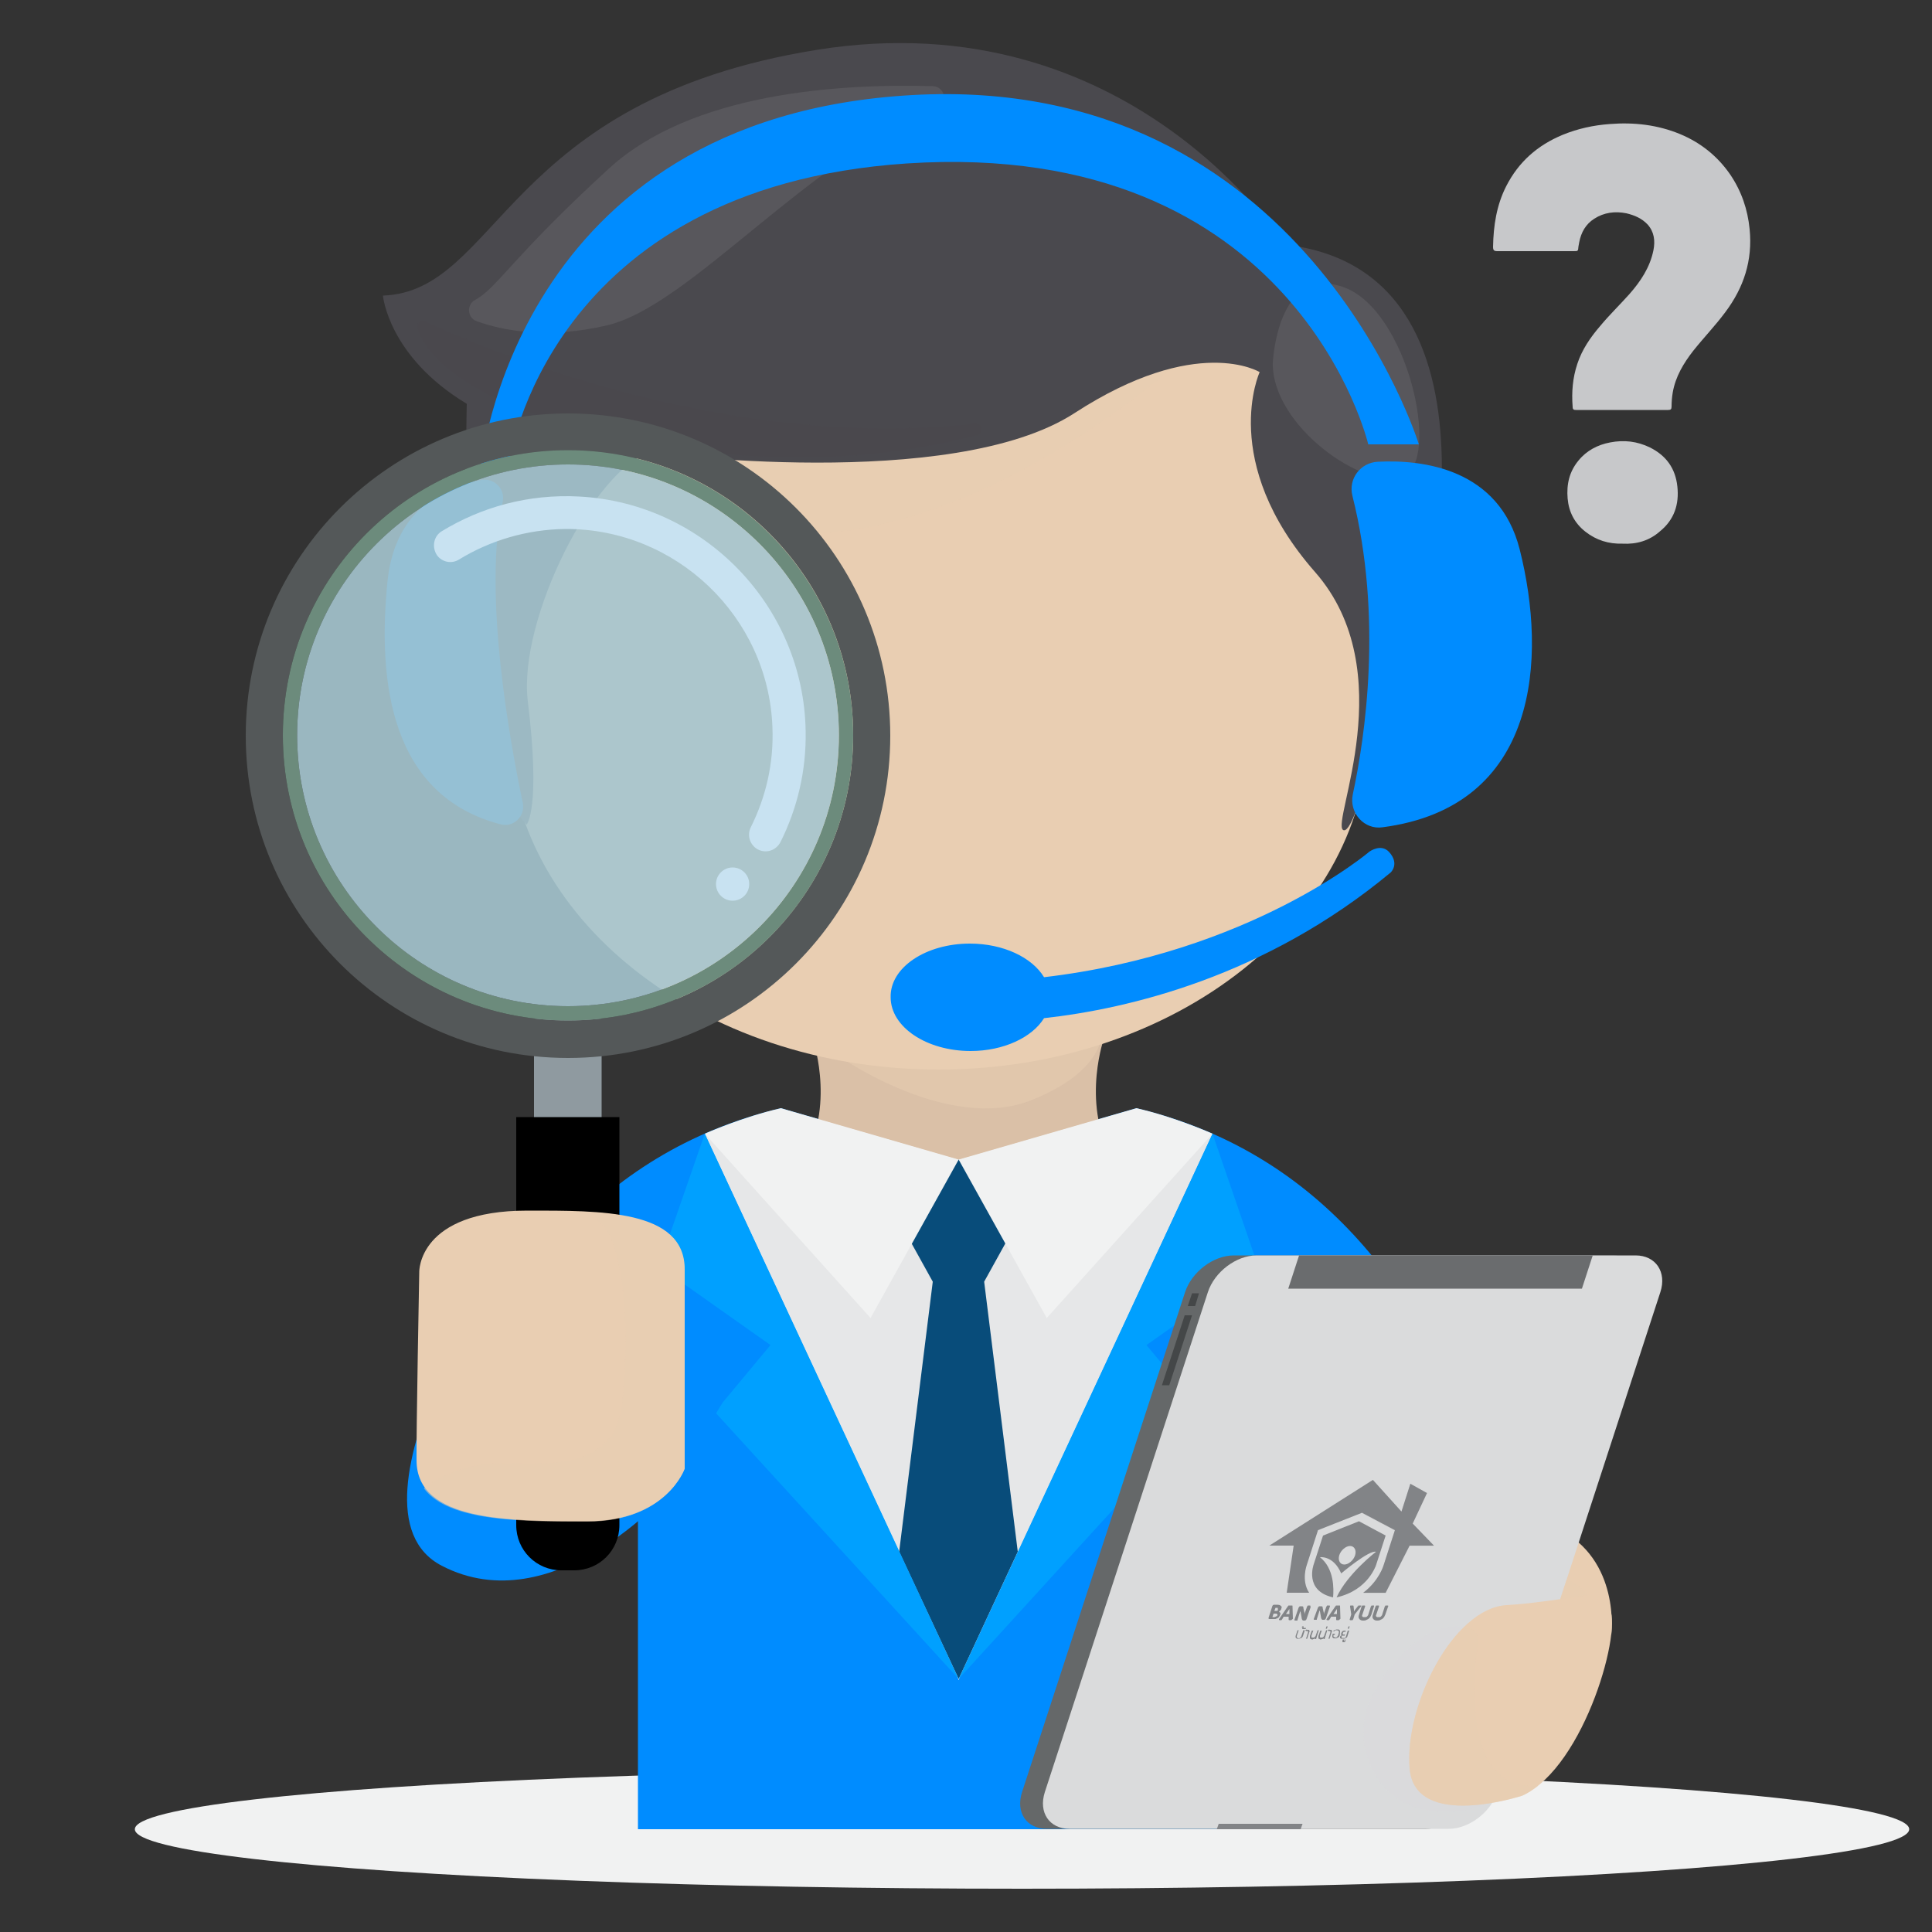 <?xml version="1.0" encoding="utf-8"?>
<!-- Generator: Adobe Illustrator 22.0.1, SVG Export Plug-In . SVG Version: 6.00 Build 0)  -->
<svg version="1.1" id="Layer_1" xmlns="http://www.w3.org/2000/svg" xmlns:xlink="http://www.w3.org/1999/xlink" x="0px" y="0px"
	 viewBox="0 0 500 500" style="enable-background:new 0 0 500 500;" xml:space="preserve">
<rect x="0" y="0" width="500" height="500" fill="#333333" stroke="none"/>
<style type="text/css">
	.st0{fill:#FFFFFF;}
	.st1{fill:#008CFF;}
	.st2{fill:#DAC0A7;}
	.st3{fill:#084C7A;}
	.st4{fill:#E9CEB2;}
	.st5{fill:#F7F7F7;}
	.st6{fill:#57CBF5;}
	.st7{fill:#231F20;}
	.st8{fill:#575051;}
	.st9{opacity:0.76;}
	.st10{fill:none;stroke:#FFFFFF;stroke-width:0.5;stroke-miterlimit:10;}
	.st11{fill:#F2D5B7;}
	.st12{fill:#0082FF;}
	.st13{fill:#FF3232;}
	.st14{fill:#009628;}
	.st15{opacity:0.5;}
	.st16{fill:none;stroke:#FFFFFF;stroke-width:10;stroke-miterlimit:10;}
	.st17{opacity:0.5;fill:#084C7A;}
	.st18{fill:#35AB47;}
	.st19{fill:#00B4FF;}
	.st20{fill:#ABADAE;}
	.st21{fill:#FFFF00;}
	.st22{opacity:0.38;fill:#009628;}
	.st23{fill:#BD0000;}
	.st24{fill:#008CFF;stroke:#FFFFFF;stroke-width:3;stroke-miterlimit:10;}
	.st25{fill:#FFFFFF;stroke:#FFFFFF;stroke-miterlimit:10;}
	.st26{fill:#4379BC;}
	.st27{fill:#084C7A;stroke:#FFFFFF;stroke-width:3;stroke-miterlimit:10;}
	.st28{fill:#CBCCCE;}
	.st29{fill:#A4A5A8;}
	.st30{fill:#BABCBE;}
	.st31{fill:#9D9FA1;}
	.st32{fill:#F1F2F2;}
	.st33{fill:#FF0000;}
	.st34{opacity:0.38;fill:#CBCCCE;}
	.st35{fill:#FFBD00;}
	.st36{fill:url(#SVGID_3_);}
	.st37{fill:url(#SVGID_4_);}
	.st38{fill:#CFCFCD;}
	.st39{fill:#E6E7E8;}
	.st40{fill:url(#SVGID_5_);}
	.st41{fill:#85888A;}
	.st42{fill:#ACADB0;}
	.st43{fill:#FF9600;}
	.st44{opacity:0.5;fill:url(#SVGID_6_);}
	.st45{opacity:0.3;fill:#E9CEB2;}
	.st46{fill:url(#SVGID_7_);}
	.st47{fill:#231FFF;}
	.st48{fill:none;stroke:#231FFF;stroke-miterlimit:10;}
	.st49{fill:#D5D7D8;}
	.st50{fill:#4A494E;}
	.st51{fill:none;stroke:#29336F;stroke-miterlimit:10;}
	.st52{fill:#B3B5B8;}
	.st53{fill:#E5CAAF;}
	.st54{opacity:0.5;fill:#E9CEB2;}
	.st55{opacity:8.000000e-02;fill:#FFFFFF;}
	.st56{opacity:0.15;fill:#4A494E;}
	.st57{opacity:0.15;fill:#084C7A;}
	.st58{fill:#E5E6E6;}
	.st59{fill:none;}
	.st60{fill:url(#SVGID_8_);}
	.st61{fill:url(#SVGID_9_);}
	.st62{fill:url(#SVGID_10_);}
	.st63{fill:url(#SVGID_11_);}
	.st64{fill:url(#SVGID_12_);}
	.st65{fill:url(#SVGID_13_);}
	.st66{fill:url(#SVGID_14_);}
	.st67{fill:url(#SVGID_15_);}
	.st68{opacity:0.2;fill:#0059F3;}
	.st69{fill:url(#SVGID_16_);}
	.st70{opacity:0.1;fill:#FFFFFF;}
	.st71{opacity:0.1;fill:#005AC8;}
	.st72{fill:url(#SVGID_17_);}
	.st73{fill:url(#SVGID_18_);}
	.st74{fill:url(#SVGID_19_);}
	.st75{fill:url(#SVGID_20_);}
	.st76{fill:url(#SVGID_21_);}
	.st77{fill:url(#SVGID_22_);}
	.st78{fill:url(#SVGID_23_);}
	.st79{opacity:0.5;fill:url(#SVGID_24_);}
	.st80{fill:url(#SVGID_25_);}
	.st81{opacity:0.25;fill:#005AC8;}
	.st82{fill:url(#SVGID_26_);}
	.st83{fill:url(#SVGID_27_);}
	.st84{fill:#CDCFD0;}
	.st85{fill:url(#SVGID_28_);}
	.st86{fill:url(#SVGID_29_);}
	.st87{fill:url(#SVGID_30_);}
	.st88{fill:url(#SVGID_31_);}
	.st89{opacity:0.5;fill:url(#SVGID_32_);}
	.st90{fill:url(#SVGID_33_);}
	.st91{fill:url(#SVGID_34_);}
	.st92{fill:url(#SVGID_35_);}
	.st93{fill:url(#SVGID_36_);}
	.st94{fill:url(#SVGID_37_);}
	.st95{fill:url(#SVGID_38_);}
	.st96{fill:url(#SVGID_39_);}
	.st97{fill:url(#SVGID_40_);}
	.st98{fill:url(#SVGID_41_);}
	.st99{opacity:0.2;fill:#DEC0A4;}
	.st100{fill:url(#SVGID_42_);}
	.st101{opacity:0.25;fill:#DBBCA0;}
	.st102{opacity:0.86;fill:#E9CEB2;}
	.st103{fill:none;stroke:#000000;stroke-miterlimit:10;}
	.st104{fill:#656668;}
	.st105{fill:#C09E5E;}
	.st106{fill:#B09053;}
	.st107{fill:#956F48;}
	.st108{opacity:0.3;fill:#8F6E45;}
	.st109{fill:#C3A060;}
	.st110{fill:#946E47;}
	.st111{fill:#DCBC7C;}
	.st112{opacity:0.5;fill:#F6EDCE;}
	.st113{opacity:0.5;fill:#FFF6D7;}
	.st114{fill:#B19154;}
	.st115{fill:none;stroke:#231F20;stroke-miterlimit:10;}
	.st116{opacity:0.33;fill:#946E47;}
	.st117{fill:#00A0FF;}
	.st118{fill:#656869;}
	.st119{fill:#DADBDC;}
	.st120{fill:#828487;}
	.st121{opacity:0.2;fill:#828487;}
	.st122{fill:#444748;}
	.st123{fill:#6A6C6E;}
	.st124{opacity:0.4;fill:#DADBDC;}
	.st125{fill:#00AAF0;}
	.st126{fill:#00C8FF;}
	.st127{fill:#97999C;}
	.st128{fill:#00A9E9;}
	.st129{fill:#356598;}
	.st130{fill:#BCBEC0;}
	.st131{fill:#9B9DA0;}
	.st132{fill:#230000;}
	.st133{fill:#521409;}
	.st134{fill:#D63101;}
	.st135{fill:#00B6FF;stroke:#FFFFFF;stroke-width:3;stroke-miterlimit:10;}
	.st136{fill:#FF6464;}
	.st137{opacity:0.42;}
	.st138{fill:none;stroke:#FFFFFF;stroke-width:2;stroke-miterlimit:10;}
	.st139{fill:#00B400;}
	.st140{fill:none;stroke:#938473;stroke-width:3;stroke-miterlimit:10;}
	.st141{opacity:0.3;fill:#084C7A;}
	.st142{fill:#5F6062;}
	.st143{fill:#008CFF;stroke:#F7F7F7;stroke-width:25;stroke-miterlimit:10;}
	.st144{fill:none;stroke:#F1F2F2;stroke-width:10;stroke-miterlimit:10;}
	.st145{fill:#939598;}
	.st146{fill:#F8F8F8;}
	.st147{fill:#4CAF50;}
	.st148{fill:#EC2024;}
	.st149{fill:#3953A3;}
	.st150{fill:#00C896;}
	.st151{fill:#008CFF;stroke:#FFFFFF;stroke-width:5;stroke-miterlimit:10;}
	.st152{fill:#A7A9AC;}
	.st153{fill:#E2E2E7;}
	.st154{fill:#E0E0E0;}
	.st155{fill:url(#SVGID_55_);}
	.st156{fill:url(#SVGID_56_);}
	.st157{fill:url(#SVGID_57_);}
	.st158{fill:url(#SVGID_58_);}
	.st159{fill:url(#SVGID_59_);}
	.st160{fill:url(#SVGID_60_);}
	.st161{fill:url(#SVGID_61_);}
	.st162{fill:url(#SVGID_62_);}
	.st163{fill:url(#SVGID_63_);}
	.st164{fill:url(#SVGID_64_);}
	.st165{fill:#A5C6CF;}
	.st166{fill:#8F9AA0;}
	.st167{fill:#545859;}
	.st168{fill:#6C8B7C;}
	.st169{opacity:0.9;fill:#A5C6CF;}
	.st170{fill:#C8E2F1;}
	.st171{fill:#C7C8CA;}
	.st172{fill:#F50000;}
</style>
<ellipse class="st32" cx="264.5" cy="473.4" rx="229.6" ry="15.4"/>
<g>
	<polygon class="st1" points="99.2,473.4 99.2,473.4 99.2,473.4 	"/>
	<path class="st1" d="M383.8,379.5c-13.1-40.1-38.9-80.6-89.7-92.7l-46,13.3l-46-13.3c-48.4,11.5-74.1,48.8-87.8,87l39.1,22.2
		c0.1-0.4,0.2-0.8,0.3-1.2c1.9-7.8,3.8-13.5,5.6-17.6c1.3-3,5.8-2.1,5.8,1.2v95h82.9H331v-95c0-3.3,4.5-4.3,5.8-1.2
		c1.5,3.4,3.1,8,4.7,14v-0.9H387C386,386.7,385,383.1,383.8,379.5z"/>
</g>
<path class="st2" d="M285.5,269.4h-37.5h-37.5c0,0,6.3,19-4.1,32.7l41.6,8.2l41.6-8.2C279.2,288.3,285.5,269.4,285.5,269.4z"/>
<path class="st54" d="M217.2,273.4c0,0,28.3,19.9,49.8,11.3c21.6-8.7,18.1-20.2,18.1-20.2s-45.8,0.4-46.4,1S217.2,273.4,217.2,273.4
	z"/>
<g>
	<path class="st4" d="M340.7,100.4V79.1h-78.1v21.3h-131v88.2c0,48.7,49.8,88.2,111.3,88.2c61.4,0,111.3-39.5,111.3-88.2v-88.2
		H340.7z"/>
	<path class="st54" d="M307.3,91.7c0,0-55.2,52.1-110.2,46.1c-55-5.9-57.2-18.2-57.2-18.2l26-12.3l54.4-10.5L307.3,91.7z"/>
	<path class="st50" d="M120.8,104.5c0,0-2.6,90.6,15.5,108.9c0,0,3.7-4.1,0.3-31.9c-2.6-21.4,17.5-60.4,31.6-64.4
		c0,0,78.2,10.4,109.9-10.2S326,96.3,326,96.3s-10.7,23.2,14.3,51.7c22.7,25.8,4.1,64.9,7.3,66.8s11.3-32,12.1-44.9
		c0,0,0.4-2.3,6.6-1.3c0,0,29.5-98.3-33.9-105.3c0,0-40-63.4-121-50.4S129.2,75.4,99.1,76.5C99.1,76.5,100.5,92.3,120.8,104.5z"/>
	<path class="st55" d="M329.4,94c0,0,1-25.4,18-19.8c16.9,5.6,25.7,45.2,15.7,49.1C353.1,127.1,329.2,110.2,329.4,94z"/>
	<path class="st55" d="M123,77.6c-2.3,1.2-2.1,4.6,0.3,5.5c6.9,2.5,18.4,4.7,33.8,1.1c21.6-5.1,52.1-43.4,85.3-56.1
		c3-1.2,2.3-5.7-1-5.8c-24.3-0.7-62.5,1.7-83.9,21.4C132.5,66.6,128.7,74.5,123,77.6z"/>
	<path class="st56" d="M110.1,83.2c13.3,6.2,77,33.9,142.3,26.4c1.9-0.2,2.4,2.5,0.6,3c-18.7,5-51.5,9.8-93.5,0.5
		c-40.9-9.1-49.6-22.2-51.4-28C107.6,83.7,108.9,82.6,110.1,83.2z"/>
</g>
<path class="st57" d="M331,383.3c0,0-20.4,90.1-64.3,90.1H331V383.3z"/>
<path class="st39" d="M248,434.5v0.3l0.1-0.2l0.1,0.2v-0.3l65.6-141l0,0c-6.1-2.7-12.6-4.9-19.7-6.6l0,0v0l-46,13.3l-46-13.3
	c-7,1.7-13.6,3.9-19.7,6.6l0,0L248,434.5z"/>
<polygon class="st3" points="264.5,314 248.1,300.1 231.6,314 241.4,331.7 232.7,401.6 248.1,434.5 263.4,401.6 254.7,331.7 "/>
<path class="st32" d="M248.1,300.1l-22.8,41l-42.9-47.7c0,0,9.9-4.4,19.7-6.6L248.1,300.1z"/>
<path class="st32" d="M248.1,300.1l22.8,41l42.9-47.7c0,0-9.9-4.4-19.7-6.6L248.1,300.1z"/>
<polygon class="st117" points="182.4,293.4 170.5,327.7 199.4,348.1 185,365.4 248.1,434.5 "/>
<polygon class="st117" points="313.8,293.4 325.6,327.7 296.7,348.1 311.1,365.4 248.1,434.5 "/>
<path class="st1" d="M350.1,205.6c3.2-14.9,7.8-45.9-0.1-77.3c-1.1-4.4,2.1-8.6,6.6-8.8c11.7-0.6,31.4,1.8,36.7,22.7
	c7.1,28.1,5,66.6-35.5,71.9C353.1,214.8,349.1,210.4,350.1,205.6z"/>
<path class="st1" d="M135.3,207.8c-3.3-15.7-10.4-54.3-5.2-77.9c0.7-3.3-2.1-6.2-5.4-5.7c-8.7,1.5-22.4,6.8-24.4,26.1
	c-2.7,26.5,0.9,55.5,29.1,63C132.8,214.3,136,211.3,135.3,207.8z"/>
<path class="st1" d="M367.2,115h-13.1c0,0-18.5-79.3-119.4-72.7c-93.2,6.2-102.9,77.2-102.9,77.2l-7.4,1.8c0,0,8.3-90.9,111.7-96.7
	C337.7,18.9,367.2,115,367.2,115z"/>
<path class="st1" d="M251,244.2c8.7,0,16.1,3.6,19.2,8.7c53.5-6.3,84.2-32.5,84.2-32.5s3-2.2,5.1,0.1c2.8,3.1,0.4,5.3,0.4,5.3
	c-32.5,27-68,35.3-89.7,37.7c-3.1,5-10.5,8.5-19,8.5c-11.4,0-20.7-6.2-20.7-13.9C230.3,250.4,239.6,244.2,251,244.2z"/>
<path class="st4" d="M417,423c0,0,2.5-19.4-13.9-27.4c0,0-6.4,11.2-6.5,11.6c-0.1,0.4,3,13.6,3,13.6L417,423z"/>
<g>
	<path class="st118" d="M417.4,324.9h-98.1c-5.3,0-10.9,4.3-12.6,9.5l-42.2,129.4c-1.7,5.3,1.2,9.5,6.4,9.5h98.1
		c5.3,0,10.9-4.3,12.6-9.5l42.2-129.4C425.5,329.2,422.6,324.9,417.4,324.9z"/>
	<path class="st119" d="M423.3,324.9h-98.1c-5.3,0-10.9,4.3-12.6,9.5l-42.2,129.4c-1.7,5.3,1.2,9.5,6.4,9.5h98.1
		c5.3,0,10.9-4.3,12.6-9.5l42.2-129.4C431.4,329.2,428.5,324.9,423.3,324.9z"/>
	<g>
		<g>
			<g>
				<path class="st120" d="M337.7,421.9l-0.5,1.5c-0.1,0.2-0.1,0.3-0.3,0.4c0,0.1-0.1,0.1-0.2,0.1c-0.1,0-0.1,0.1-0.2,0.1
					c-0.1,0-0.2,0.1-0.2,0.1c-0.1,0-0.2,0-0.3,0c-0.1,0-0.2,0-0.3,0c-0.1,0-0.1-0.1-0.2-0.1c0,0-0.1-0.1-0.1-0.1c0,0,0-0.1-0.1-0.1
					c0-0.1,0-0.3,0-0.4l0.5-1.5h0.3l-0.5,1.5c0,0.1,0,0.1,0,0.2c0,0,0,0.1,0,0.1c0,0,0,0.1,0.1,0.1c0,0,0.1,0,0.1,0.1
					c0.1,0,0.2,0.1,0.3,0.1c0.1,0,0.2,0,0.3-0.1c0,0,0.1,0,0.1-0.1c0,0,0.1-0.1,0.1-0.1c0,0,0.1-0.1,0.1-0.1c0,0,0.1-0.1,0.1-0.2
					l0.5-1.5H337.7z"/>
				<path class="st120" d="M338,421.3l-0.1,0.3h-0.9l0.1-0.4h-0.2l0.1-0.3h0.3c0,0,0,0,0.1,0c0,0,0,0,0,0c0,0,0,0,0,0.1l-0.1,0.3
					H338z"/>
				<path class="st120" d="M338.5,421.8C338.5,421.8,338.6,421.8,338.5,421.8c0.1,0,0.1,0,0.2,0c0,0,0.1,0,0.1,0.1
					c0,0,0.1,0.1,0.1,0.1c0,0,0,0.1,0,0.2c0,0.1,0,0.2-0.1,0.3l-0.5,1.6H338l0.5-1.6c0-0.1,0-0.1,0-0.2c0,0,0,0,0-0.1c0,0,0,0,0-0.1
					c0,0,0,0-0.1,0c0,0,0,0-0.1,0c-0.1,0-0.1,0-0.1,0c0,0-0.1,0-0.1,0c0,0-0.1,0-0.1,0c0,0,0,0,0,0l-0.2-0.2c0.1,0,0.1-0.1,0.2-0.1
					c0.1,0,0.1-0.1,0.2-0.1C338.3,421.9,338.4,421.8,338.5,421.8z"/>
				<path class="st120" d="M339.9,421.9l-0.5,1.4c0,0.1,0,0.2,0,0.2c0,0.1,0,0.1,0,0.2c0,0,0.1,0.1,0.1,0.1c0,0,0.1,0,0.1,0
					c0,0,0.1,0,0.1,0s0,0,0.1,0c0.1,0,0.2,0,0.2,0c0.1,0,0.1-0.1,0.2-0.1c0.1,0,0.1-0.1,0.1-0.1c0,0,0.1-0.1,0.1-0.1
					c0,0,0-0.1,0.1-0.1c0,0,0,0,0-0.1l0.5-1.4h0.3l-0.7,2.3h-0.3l0.1-0.3c0,0,0,0.1-0.1,0.1c0,0-0.1,0.1-0.1,0.1c0,0-0.1,0-0.1,0.1
					c0,0-0.1,0-0.1,0c-0.1,0-0.2,0-0.3,0.1h-0.1c-0.1,0-0.2,0-0.3-0.1c-0.1,0-0.1-0.1-0.2-0.1s-0.1-0.1-0.1-0.2c0-0.1,0-0.1,0-0.2
					c0-0.1,0-0.1,0-0.2c0-0.1,0-0.1,0-0.1l0,0l0.5-1.4H339.9z"/>
				<path class="st120" d="M342.1,421.9l-0.5,1.4c0,0.1,0,0.2,0,0.2c0,0.1,0,0.1,0,0.2c0,0,0.1,0.1,0.1,0.1c0,0,0.1,0,0.1,0
					c0,0,0.1,0,0.1,0s0,0,0.1,0c0.1,0,0.2,0,0.2,0c0.1,0,0.1-0.1,0.2-0.1c0.1,0,0.1-0.1,0.1-0.1c0,0,0.1-0.1,0.1-0.1
					c0,0,0-0.1,0.1-0.1c0,0,0,0,0-0.1l0.5-1.4h0.3l-0.7,2.3h-0.3l0.1-0.3c0,0,0,0.1-0.1,0.1c0,0-0.1,0.1-0.1,0.1c0,0-0.1,0-0.1,0.1
					c0,0-0.1,0-0.1,0c-0.1,0-0.2,0-0.3,0.1h-0.1c-0.1,0-0.2,0-0.3-0.1c-0.1,0-0.1-0.1-0.2-0.1s-0.1-0.1-0.1-0.2c0-0.1,0-0.1,0-0.2
					c0-0.1,0-0.1,0-0.2c0-0.1,0-0.1,0-0.1l0,0l0.5-1.4H342.1z"/>
				<path class="st120" d="M343.6,420.9l-0.2,0.6h-0.3l0.2-0.6H343.6z"/>
				<path class="st120" d="M344.3,421.8C344.4,421.8,344.4,421.8,344.3,421.8c0.1,0,0.1,0,0.2,0c0,0,0.1,0,0.1,0.1
					c0,0,0.1,0.1,0.1,0.1c0,0,0,0.1,0,0.2c0,0.1,0,0.2-0.1,0.3l-0.5,1.6h-0.3l0.5-1.6c0-0.1,0-0.1,0-0.2c0,0,0,0,0-0.1
					c0,0,0,0,0-0.1c0,0,0,0-0.1,0c0,0,0,0-0.1,0c-0.1,0-0.1,0-0.1,0c0,0-0.1,0-0.1,0c0,0-0.1,0-0.1,0c0,0,0,0,0,0l-0.2-0.2
					c0.1,0,0.1-0.1,0.2-0.1c0.1,0,0.1-0.1,0.2-0.1C344.2,421.9,344.2,421.8,344.3,421.8z"/>
				<path class="st120" d="M346.7,423.3c-0.1,0.2-0.1,0.3-0.3,0.4c0,0.1-0.1,0.1-0.2,0.1c-0.1,0-0.1,0.1-0.2,0.1s-0.2,0.1-0.2,0.1
					c-0.1,0-0.2,0-0.3,0c-0.1,0-0.2,0-0.3,0c-0.1,0-0.1-0.1-0.2-0.1c0,0-0.1-0.1-0.1-0.1c0,0,0-0.1-0.1-0.1c0-0.1,0-0.3,0-0.4
					l0.1-0.5h0.6l-0.1,0.3h-0.3l0,0.1c0,0.1,0,0.1,0,0.2c0,0,0,0.1,0,0.1c0,0,0,0.1,0.1,0.1c0,0,0.1,0,0.1,0.1
					c0.1,0,0.2,0.1,0.3,0.1c0.1,0,0.2,0,0.3-0.1c0,0,0.1,0,0.1-0.1c0,0,0.1-0.1,0.1-0.1c0,0,0.1-0.1,0.1-0.1c0,0,0.1-0.1,0.1-0.2
					l0.2-0.7c0-0.1,0-0.1,0-0.2c0,0,0-0.1,0-0.1c0,0,0-0.1-0.1-0.1c0,0-0.1,0-0.1-0.1c-0.1,0-0.2-0.1-0.3-0.1h0c0,0-0.1,0-0.1,0
					c0,0-0.1,0-0.2,0c-0.1,0-0.1,0.1-0.2,0.1c-0.1,0-0.1,0.1-0.2,0.2h-0.3c0,0,0-0.1,0.1-0.1c0,0,0.1-0.1,0.1-0.1
					c0-0.1,0.1-0.1,0.2-0.1c0.1,0,0.1-0.1,0.2-0.1c0.1,0,0.2-0.1,0.2-0.1c0.1,0,0.2,0,0.3,0c0.1,0,0.2,0,0.3,0
					c0.1,0,0.1,0.1,0.2,0.1c0,0,0.1,0.1,0.1,0.1c0,0,0,0.1,0.1,0.1c0,0.1,0,0.3,0,0.4L346.7,423.3z"/>
				<path class="st120" d="M349.2,421.9l-0.5,1.6c0,0.1-0.1,0.2-0.1,0.2s-0.1,0.1-0.2,0.2c-0.1,0-0.1,0.1-0.2,0.1s-0.1,0-0.2,0.1
					c-0.1,0-0.1,0-0.1,0c0,0-0.1,0-0.1,0h-0.4c-0.1,0-0.2,0-0.3,0c-0.1,0-0.1-0.1-0.2-0.1c0,0-0.1-0.1-0.1-0.1c0,0,0-0.1,0-0.1
					c0,0,0-0.1,0-0.1c0,0,0-0.1,0-0.1c0-0.1,0.1-0.2,0.1-0.2c0.1-0.1,0.1-0.1,0.2-0.1c0.1,0,0.1-0.1,0.1-0.1c0,0,0.1,0,0.1,0
					c0,0-0.1,0-0.1,0c0,0-0.1,0-0.1-0.1c0,0,0-0.1,0-0.1c0,0,0-0.1,0-0.1c0-0.1,0-0.1,0-0.2c0-0.1,0.1-0.2,0.1-0.2s0.1-0.1,0.1-0.2
					c0,0,0.1-0.1,0.1-0.1c0,0,0.1-0.1,0.1-0.1c0.1,0,0.2-0.1,0.3-0.1h0.5l-0.1,0.3H348c-0.1,0-0.1,0-0.1,0c0,0-0.1,0-0.1,0
					c0,0-0.1,0-0.1,0.1c0,0,0,0-0.1,0.1c0,0-0.1,0.1-0.1,0.2c0,0.1,0,0.1,0,0.1c0,0,0,0.1,0,0.1c0,0,0,0,0.1,0.1s0.1,0,0.1,0
					s0.1,0,0.1,0c0,0,0,0,0,0h0.3l-0.1,0.3h-0.3c-0.1,0-0.1,0-0.2,0c0,0-0.1,0-0.1,0c0,0-0.1,0-0.1,0.1c0,0,0,0-0.1,0.1
					c0,0,0,0,0,0.1c0,0,0,0,0,0c0,0.1,0,0.1,0,0.1c0,0,0,0.1,0,0.1c0,0,0,0,0.1,0.1c0,0,0.1,0,0.1,0s0,0,0.1,0c0,0,0,0,0,0h0h0.4
					c0.1,0,0.1,0,0.2,0c0.1,0,0.1-0.1,0.1-0.1c0,0,0.1-0.1,0.1-0.2l0.5-1.6H349.2z"/>
				<path class="st120" d="M348.3,424.3l-0.2,0.6c0,0,0,0.1-0.1,0.1c0,0-0.1,0-0.1,0h-0.4c0,0-0.1,0-0.1,0c0,0,0-0.1,0-0.1l0.1-0.3
					h-0.1l0.1-0.3h0.3c0,0,0.1,0,0.1,0c0,0,0,0,0,0c0,0,0,0,0,0.1l-0.1,0.3h0.2l0.1-0.4H348.3z"/>
				<path class="st120" d="M349.3,420.9l-0.2,0.6h-0.3l0.2-0.6H349.3z"/>
			</g>
		</g>
		<polygon class="st120" points="370.9,400 370.9,400 365.6,394.3 365.6,394.3 		"/>
		<polygon class="st121" points="364.6,400 358.4,412.3 352.7,412.3 352.7,412.3 358.4,412.3 364.6,400 370.9,400 370.9,400 		"/>
		<polygon class="st121" points="365.6,394.3 369.3,386.3 369.3,386.3 365.6,394.3 		"/>
		<path class="st120" d="M355.8,405.9C355.8,405.9,355.8,405.9,355.8,405.9C355.8,405.9,355.8,405.9,355.8,405.9z"/>
		<path class="st120" d="M356.1,405.2c-0.1,0.1-0.1,0.3-0.2,0.5C356,405.5,356.1,405.3,356.1,405.2z"/>
		<path class="st121" d="M355.9,405.7c0,0.1-0.1,0.1-0.1,0.2C355.8,405.8,355.9,405.8,355.9,405.7z"/>
		<polygon class="st121" points="358.6,397.4 351.8,393.8 351.8,393.8 358.6,397.4 		"/>
		<path class="st120" d="M356.2,404.8l2.4-7.4l-6.9-3.7l-9.3,3.7l-2.4,7.4c0,0-2.6,6.9,5,8.6c0.2-2.2,0.3-7.5-3.4-10.4
			c0,0,3.5-0.5,5.5,4.2c0,0,7.2-6.1,9-5.6c0,0-7.4,5.7-10.2,11.8C354.3,411.5,356.2,404.8,356.2,404.8z M347.9,404.9
			c-1.1,0-1.7-1.1-1.3-2.4c0.4-1.3,1.7-2.4,2.8-2.4s1.7,1.1,1.3,2.4C350.3,403.8,349,404.9,347.9,404.9z"/>
		<g>
			<path class="st120" d="M331.3,417.4c0-0.1-0.1-0.1-0.2-0.2c0,0-0.1,0-0.1-0.1c0,0,0.1,0,0.1-0.1c0.1-0.1,0.2-0.1,0.2-0.2
				c0.1-0.1,0.1-0.1,0.2-0.2c0.1-0.1,0.1-0.2,0.1-0.3c0.1-0.2,0.1-0.3,0.1-0.4c0-0.1-0.1-0.2-0.2-0.3c-0.1-0.1-0.2-0.1-0.3-0.2
				c-0.1,0-0.3-0.1-0.6-0.1h-0.9c-0.1,0-0.1,0-0.2,0.1c-0.1,0-0.1,0.1-0.2,0.2l-1,3.1c0,0.1,0,0.2,0,0.2c0,0,0.1,0.1,0.2,0.1h1
				c0.1,0,0.3,0,0.4,0c0.1,0,0.3,0,0.4-0.1c0.1,0,0.2-0.1,0.3-0.1c0.1-0.1,0.2-0.1,0.3-0.2c0.1-0.1,0.2-0.2,0.2-0.3
				c0.1-0.1,0.1-0.2,0.2-0.4c0-0.1,0.1-0.2,0.1-0.3C331.4,417.6,331.4,417.5,331.3,417.4z M329.8,418.5h-0.5l0.3-0.9h0.4
				c0.1,0,0.2,0,0.3,0c0.1,0,0.1,0.1,0.2,0.1c0,0,0.1,0.1,0.1,0.1c0,0.1,0,0.1,0,0.2c0,0.1-0.1,0.1-0.1,0.2c0,0.1-0.1,0.1-0.2,0.1
				c-0.1,0-0.1,0.1-0.2,0.1C330,418.5,329.9,418.5,329.8,418.5z M330.7,416.7c0,0.1-0.1,0.1-0.1,0.1c0,0-0.1,0.1-0.2,0.1
				c-0.1,0-0.1,0-0.2,0h-0.4l0.3-0.8h0.3c0.1,0,0.2,0,0.2,0c0.1,0,0.1,0,0.1,0.1c0,0,0,0.1,0,0.1c0,0.1,0,0.1,0,0.2
				C330.8,416.6,330.8,416.7,330.7,416.7z"/>
			<path class="st120" d="M334.6,418.9l-0.1-3.2c0,0,0-0.1,0-0.1c0,0,0-0.1-0.1-0.1c0,0-0.1,0-0.2,0c-0.1,0-0.2,0-0.3,0
				c-0.1,0-0.2,0-0.2,0c-0.1,0-0.1,0-0.2,0c0,0-0.1,0-0.1,0.1c0,0-0.1,0.1-0.1,0.1l-2.2,3.2c0,0.1-0.1,0.1-0.1,0.2
				c0,0.1,0,0.1,0,0.1c0,0,0.1,0.1,0.1,0.1c0,0,0.1,0,0.2,0c0.1,0,0.1,0,0.2,0c0.1,0,0.1,0,0.1,0c0,0,0.1,0,0.1-0.1c0,0,0,0,0.1-0.1
				l0.4-0.7h1.3l0,0.7c0,0,0,0.1,0,0.1c0,0,0,0,0.1,0.1c0,0,0.1,0,0.1,0c0.1,0,0.1,0,0.2,0c0.1,0,0.2,0,0.2,0c0.1,0,0.1,0,0.2-0.1
				c0,0,0.1-0.1,0.1-0.1C334.6,419,334.6,418.9,334.6,418.9z M333.7,417.7h-0.9l0.9-1.3L333.7,417.7z"/>
			<path class="st120" d="M339.1,415.5c0,0-0.1,0-0.1,0c0,0-0.1,0-0.2,0c-0.1,0-0.1,0-0.2,0c0,0-0.1,0-0.1,0c0,0-0.1,0-0.1,0.1
				c0,0,0,0.1-0.1,0.1l-0.6,1.7c0,0.1-0.1,0.3-0.1,0.4c0,0.1,0,0.1,0,0.2c0,0,0,0,0,0c0-0.1,0-0.2,0-0.2c0-0.1,0-0.2,0-0.2
				c0-0.1,0-0.2,0-0.2l-0.3-1.3c0-0.1,0-0.1,0-0.2c0-0.1,0-0.1-0.1-0.1c0,0-0.1-0.1-0.1-0.1c0,0-0.1,0-0.2,0h-0.4
				c-0.1,0-0.2,0-0.2,0.1c-0.1,0.1-0.1,0.1-0.2,0.2l-1.1,3.2c0,0,0,0.1,0,0.1c0,0,0,0,0.1,0.1c0,0,0.1,0,0.1,0c0,0,0.1,0,0.2,0
				c0.1,0,0.1,0,0.2,0c0,0,0.1,0,0.1,0c0,0,0.1,0,0.1-0.1c0,0,0,0,0-0.1l0.6-1.9c0-0.1,0.1-0.3,0.1-0.4c0,0,0-0.1,0-0.1
				c0,0,0,0.1,0,0.1c0,0.1,0,0.2,0.1,0.3l0.3,1.7c0,0.1,0,0.2,0.1,0.2c0,0.1,0,0.1,0.1,0.2c0,0,0.1,0.1,0.1,0.1c0,0,0.1,0,0.2,0h0.3
				c0,0,0.1,0,0.1,0c0,0,0.1,0,0.1-0.1c0,0,0.1-0.1,0.1-0.1c0,0,0.1-0.1,0.1-0.1l1.1-3.2C339.1,415.6,339.1,415.6,339.1,415.5
				C339.1,415.5,339.1,415.5,339.1,415.5z"/>
			<path class="st120" d="M344.1,415.5c0,0-0.1,0-0.1,0c0,0-0.1,0-0.2,0c-0.1,0-0.1,0-0.2,0c0,0-0.1,0-0.1,0c0,0-0.1,0-0.1,0.1
				c0,0,0,0.1-0.1,0.1l-0.6,1.7c0,0.1-0.1,0.3-0.1,0.4c0,0.1,0,0.1,0,0.2c0,0,0,0,0,0c0-0.1,0-0.2,0-0.2c0-0.1,0-0.2,0-0.2
				c0-0.1,0-0.2,0-0.2l-0.3-1.3c0-0.1,0-0.1,0-0.2c0-0.1,0-0.1-0.1-0.1c0,0-0.1-0.1-0.1-0.1c0,0-0.1,0-0.2,0h-0.4
				c-0.1,0-0.2,0-0.2,0.1c-0.1,0.1-0.1,0.1-0.2,0.2L340,419c0,0,0,0.1,0,0.1c0,0,0,0,0.1,0.1c0,0,0.1,0,0.1,0c0,0,0.1,0,0.2,0
				c0.1,0,0.1,0,0.2,0c0,0,0.1,0,0.1,0c0,0,0.1,0,0.1-0.1c0,0,0,0,0-0.1l0.6-1.9c0-0.1,0.1-0.3,0.1-0.4c0,0,0-0.1,0-0.1
				c0,0,0,0.1,0,0.1c0,0.1,0,0.2,0.1,0.3l0.3,1.7c0,0.1,0,0.2,0.1,0.2c0,0.1,0,0.1,0.1,0.2c0,0,0.1,0.1,0.1,0.1c0,0,0.1,0,0.2,0h0.3
				c0,0,0.1,0,0.1,0c0,0,0.1,0,0.1-0.1c0,0,0.1-0.1,0.1-0.1c0,0,0.1-0.1,0.1-0.1l1.1-3.2C344.2,415.6,344.2,415.6,344.1,415.5
				C344.2,415.5,344.1,415.5,344.1,415.5z"/>
			<path class="st120" d="M346.9,418.9l-0.1-3.2c0,0,0-0.1,0-0.1c0,0,0-0.1-0.1-0.1c0,0-0.1,0-0.2,0c-0.1,0-0.2,0-0.3,0
				c-0.1,0-0.2,0-0.2,0c-0.1,0-0.1,0-0.2,0c0,0-0.1,0-0.1,0.1c0,0-0.1,0.1-0.1,0.1l-2.2,3.2c0,0.1-0.1,0.1-0.1,0.2
				c0,0.1,0,0.1,0,0.1c0,0,0.1,0.1,0.1,0.1c0,0,0.1,0,0.2,0c0.1,0,0.1,0,0.2,0c0.1,0,0.1,0,0.1,0c0,0,0.1,0,0.1-0.1c0,0,0,0,0.1-0.1
				l0.4-0.7h1.3l0,0.7c0,0,0,0.1,0,0.1c0,0,0,0,0.1,0.1c0,0,0.1,0,0.1,0c0.1,0,0.1,0,0.2,0c0.1,0,0.2,0,0.2,0c0.1,0,0.1,0,0.2-0.1
				c0,0,0.1-0.1,0.1-0.1C346.9,419,346.9,418.9,346.9,418.9z M346,417.7h-0.9l0.9-1.3L346,417.7z"/>
			<path class="st120" d="M352.1,415.5c-0.1,0-0.1,0-0.2,0c-0.1,0-0.1,0-0.2,0c-0.1,0-0.1,0-0.1,0c0,0-0.1,0-0.1,0.1
				c0,0,0,0.1-0.1,0.1l-0.7,0.9c-0.1,0.1-0.1,0.2-0.2,0.3c0,0.1-0.1,0.1-0.1,0.2c0-0.1,0-0.1,0-0.2c0-0.1,0-0.2,0-0.3l-0.1-0.9
				c0,0,0-0.1,0-0.1c0,0,0,0-0.1-0.1c0,0-0.1,0-0.1,0c-0.1,0-0.1,0-0.2,0c-0.1,0-0.2,0-0.2,0c-0.1,0-0.1,0-0.2,0
				c0,0-0.1,0.1-0.1,0.1c0,0,0,0.1,0,0.2l0.3,2l-0.4,1.3c0,0,0,0.1,0,0.1c0,0,0,0,0.1,0.1c0,0,0.1,0,0.1,0c0,0,0.1,0,0.2,0
				c0.1,0,0.1,0,0.2,0c0.1,0,0.1,0,0.1,0c0,0,0.1,0,0.1-0.1c0,0,0-0.1,0.1-0.1l0.4-1.3l1.6-2c0.1-0.1,0.1-0.1,0.1-0.2
				c0-0.1,0-0.1,0-0.1C352.2,415.5,352.2,415.5,352.1,415.5z"/>
			<path class="st120" d="M355.6,415.5c0,0-0.1,0-0.1,0c0,0-0.1,0-0.2,0c-0.1,0-0.1,0-0.2,0c-0.1,0-0.1,0-0.1,0c0,0-0.1,0-0.1,0.1
				c0,0,0,0.1-0.1,0.1l-0.7,2.2c0,0.1-0.1,0.2-0.2,0.3c-0.1,0.1-0.1,0.2-0.2,0.2c-0.1,0.1-0.2,0.1-0.3,0.1c-0.1,0-0.2,0-0.3,0
				c-0.1,0-0.2,0-0.3,0c-0.1,0-0.1-0.1-0.2-0.1c0-0.1-0.1-0.1-0.1-0.2c0-0.1,0-0.2,0.1-0.4l0.7-2.1c0,0,0-0.1,0-0.1c0,0,0,0-0.1-0.1
				c0,0-0.1,0-0.1,0c0,0-0.1,0-0.2,0c-0.1,0-0.1,0-0.2,0c-0.1,0-0.1,0-0.1,0c0,0-0.1,0-0.1,0.1c0,0,0,0.1-0.1,0.1l-0.7,2.2
				c-0.1,0.2-0.1,0.4-0.1,0.6c0,0.2,0.1,0.3,0.2,0.5c0.1,0.1,0.2,0.2,0.4,0.3c0.2,0.1,0.4,0.1,0.6,0.1c0.2,0,0.5,0,0.7-0.1
				c0.2-0.1,0.4-0.2,0.6-0.3c0.2-0.1,0.3-0.3,0.5-0.5c0.1-0.2,0.2-0.4,0.3-0.6l0.7-2.2C355.6,415.6,355.6,415.6,355.6,415.5
				C355.6,415.5,355.6,415.5,355.6,415.5z"/>
			<path class="st120" d="M359.3,415.6C359.3,415.5,359.3,415.5,359.3,415.6c-0.1-0.1-0.1-0.1-0.2-0.1c0,0-0.1,0-0.2,0
				c-0.1,0-0.1,0-0.2,0c-0.1,0-0.1,0-0.1,0c0,0-0.1,0-0.1,0.1c0,0,0,0.1-0.1,0.1l-0.7,2.2c0,0.1-0.1,0.2-0.2,0.3
				c-0.1,0.1-0.1,0.2-0.2,0.2c-0.1,0.1-0.2,0.1-0.3,0.1c-0.1,0-0.2,0-0.3,0c-0.1,0-0.2,0-0.3,0c-0.1,0-0.1-0.1-0.2-0.1
				c0-0.1-0.1-0.1-0.1-0.2c0-0.1,0-0.2,0.1-0.4l0.7-2.1c0,0,0-0.1,0-0.1c0,0,0,0-0.1-0.1c0,0-0.1,0-0.1,0c0,0-0.1,0-0.2,0
				c-0.1,0-0.1,0-0.2,0c-0.1,0-0.1,0-0.1,0c0,0-0.1,0-0.1,0.1c0,0,0,0.1-0.1,0.1l-0.7,2.2c-0.1,0.2-0.1,0.4-0.1,0.6
				c0,0.2,0.1,0.3,0.2,0.5c0.1,0.1,0.2,0.2,0.4,0.3c0.2,0.1,0.4,0.1,0.6,0.1c0.2,0,0.5,0,0.7-0.1c0.2-0.1,0.4-0.2,0.6-0.3
				c0.2-0.1,0.3-0.3,0.5-0.5c0.1-0.2,0.2-0.4,0.3-0.6L359.3,415.6C359.4,415.6,359.4,415.6,359.3,415.6z"/>
		</g>
		<g>
			<path class="st120" d="M365.6,394.3l3.7-7.9l-4.3-2.4l-2.3,7.2l-7.4-8.2L328.5,400h6.3l-1.8,12.2h5.8c-2.1-3.2-0.6-7.2-0.6-7.2
				l2.9-9l11.4-4.5l8.5,4.5l-2.9,9c0,0-1.1,4-5.3,7.2h5.8l6.2-12.2h6.3L365.6,394.3z"/>
			<path class="st121" d="M365.6,394.3l3.7-7.9l-4.3-2.4l-2.3,7.2l-7.4-8.2l-2.8,8.6l8.5,4.5l-2.9,9c0,0-1.1,4-5.3,7.2h5.8l6.2-12.2
				h6.3L365.6,394.3z"/>
		</g>
	</g>
	<polygon class="st122" points="302.6,358.5 300.7,358.5 306.6,340.4 308.5,340.4 	"/>
	<polygon class="st122" points="309.3,338 307.4,338 308.5,334.7 310.3,334.7 	"/>
	<polygon class="st123" points="409.4,333.5 333.4,333.5 336.2,324.9 412.2,324.9 	"/>
	<polygon class="st120" points="337.1,472 315.4,472 314.9,473.4 336.6,473.4 	"/>
</g>
<path class="st54" d="M403.8,413.8l1.6-4.9c0,0,2.9,0.7,5.5,3.9L403.8,413.8z"/>
<path class="st124" d="M383.8,467c0,0-5.6,3.5-16.4,1.1c-10.8-2.5-18.7-16.7-12.1-29.5c6.6-12.8,17.8-19.7,23.9-17.2l-5.9,21.4
	l4.1,12.7L383.8,467z"/>
<path class="st4" d="M394,464.7c0,0-27.9,9.2-29.2-7.1s11.3-41.4,25.1-42.2s22.3-4.3,26.4,0.5C420.3,420.6,410.3,457.1,394,464.7z"
	/>
<path class="st54" d="M364.8,457.6c1.3,16.3,29.2,7.1,29.2,7.1c1.4-0.6,2.7-1.5,4-2.5c-21.9,1.7-15.6-36-15.6-36
	c0.6-5.3-2.6-5.6-4.8-3.8C369.5,431.2,363.9,446.5,364.8,457.6z"/>
<path class="st1" d="M135.4,317.1c0,0-49.9,73.1-21.1,88.1c28.8,15,58.6-18.9,58.6-18.9L187,363L135.4,317.1z"/>
<g>
	<rect x="138.2" y="263.6" class="st166" width="17.5" height="32.4"/>
	<path d="M148.6,406.4h-3.3c-6.5,0-11.7-5.2-11.7-11.7V289.1h26.7v105.6C160.3,401.2,155.1,406.4,148.6,406.4z"/>
	<path class="st167" d="M147,107c-46,0-83.4,37.3-83.4,83.4s37.3,83.4,83.4,83.4s83.4-37.3,83.4-83.4S193,107,147,107z M147,264.1
		c-40.8,0-73.8-33-73.8-73.8c0-40.8,33-73.8,73.8-73.8c40.8,0,73.8,33,73.8,73.8C220.8,231.1,187.7,264.1,147,264.1z"/>
	<path class="st168" d="M147,116.5c-40.8,0-73.8,33-73.8,73.8c0,40.8,33,73.8,73.8,73.8c40.8,0,73.8-33,73.8-73.8
		C220.8,149.6,187.7,116.5,147,116.5z M147,260.4c-38.7,0-70.1-31.4-70.1-70.1c0-38.7,31.4-70.1,70.1-70.1
		c38.7,0,70.1,31.4,70.1,70.1C217.1,229,185.7,260.4,147,260.4z"/>
	<circle class="st169" cx="147" cy="190.3" r="70.1"/>
	<g>
		<g>
			<path class="st170" d="M149.9,128.5c-13.1-0.7-25.3,2.7-35.6,9c-2.1,1.3-2.6,4.1-1.2,6.2l0,0c1.3,1.8,3.8,2.3,5.7,1.1
				c8-4.9,17.5-7.8,27.6-7.9c28.6-0.1,52.4,22.7,53.5,51.2c0.4,9.4-1.7,18.2-5.6,26c-1,2-0.3,4.4,1.6,5.6h0c2.2,1.3,4.9,0.5,6.1-1.8
				c4.3-8.6,6.7-18.4,6.5-28.7C208,156.9,182.2,130.2,149.9,128.5z"/>
			<circle class="st170" cx="189.6" cy="228.8" r="4.3"/>
		</g>
	</g>
</g>
<path class="st4" d="M108.5,329.2c0,0-0.4-15.9,28-15.9c18.9,0,40.7-0.3,40.7,15.2c0,15.5,0,51.6,0,51.6s-4.7,13.6-25.2,13.6
	s-44.2,0-44.2-15.8C107.7,371.6,108.5,329.2,108.5,329.2z"/>
<path class="st54" d="M151.9,393.8c20.5,0,25.2-13.6,25.2-13.6s0-36.1,0-51.6c0-10.8-10.6-13.9-23.4-14.8c0.1,0.9,0.6,1.7,1.6,2.6
	c6,5,7.9,26.6,5.7,46.8c-2.3,20.2-25.1,14.4-35.4,15.7c-10.2,1.3-15.8,6.2-15.9,6.3C116.1,393.8,135,393.8,151.9,393.8z"/>
<g>
	<g>
		<path class="st171" d="M419.9,106.1c-4,0-8,0-12,0c-0.6,0-0.9-0.1-0.9-0.8c-0.3-3.8,0-7.5,1.2-11.1c1.2-3.7,3.4-6.9,5.9-9.8
			c2.4-2.9,5.1-5.5,7.6-8.3c2.9-3.3,5.3-6.9,6.2-11.3c0.5-2.5,0.2-4.8-1.5-6.7c-1.5-1.6-3.4-2.4-5.5-2.9c-3-0.6-5.8-0.2-8.3,1.4
			c-2.2,1.4-3.4,3.5-3.9,6.1c-0.1,0.4-0.1,0.7-0.2,1.1c-0.1,1.2-0.1,1.2-1.2,1.2c-6.6,0-13.2,0-19.8,0c-0.8,0-1.1-0.2-1.1-1.1
			c0.1-5.5,0.9-10.8,3.4-15.7c3.2-6.3,8.1-10.6,14.6-13.3c3.9-1.6,8-2.5,12.2-2.8c6.3-0.5,12.4,0.2,18.2,2.6
			c5.3,2.2,9.7,5.7,13,10.5c2.9,4.3,4.5,9,5,14.1c0.8,8.1-1.5,15.1-6.3,21.5c-2.6,3.5-5.6,6.6-8.3,10c-2.5,3.2-4.6,6.7-5.3,10.8
			c-0.2,1.2-0.3,2.4-0.3,3.6c0,0.7-0.2,0.9-0.9,0.9C427.9,106.1,423.9,106.1,419.9,106.1z"/>
		<path class="st171" d="M419.9,140.7c-3.6,0.1-6.8-0.9-9.6-3.1c-2.8-2.2-4.3-5.1-4.6-8.6c-0.3-3.6,0.4-6.9,2.8-9.8
			c2.1-2.6,5-4.1,8.2-4.7c3.6-0.7,7-0.3,10.3,1.3c4.2,2.1,6.6,5.4,7.1,10.1c0.5,4.6-0.8,8.6-4.5,11.6
			C426.9,139.9,423.6,140.9,419.9,140.7z"/>
	</g>
</g>
</svg>
